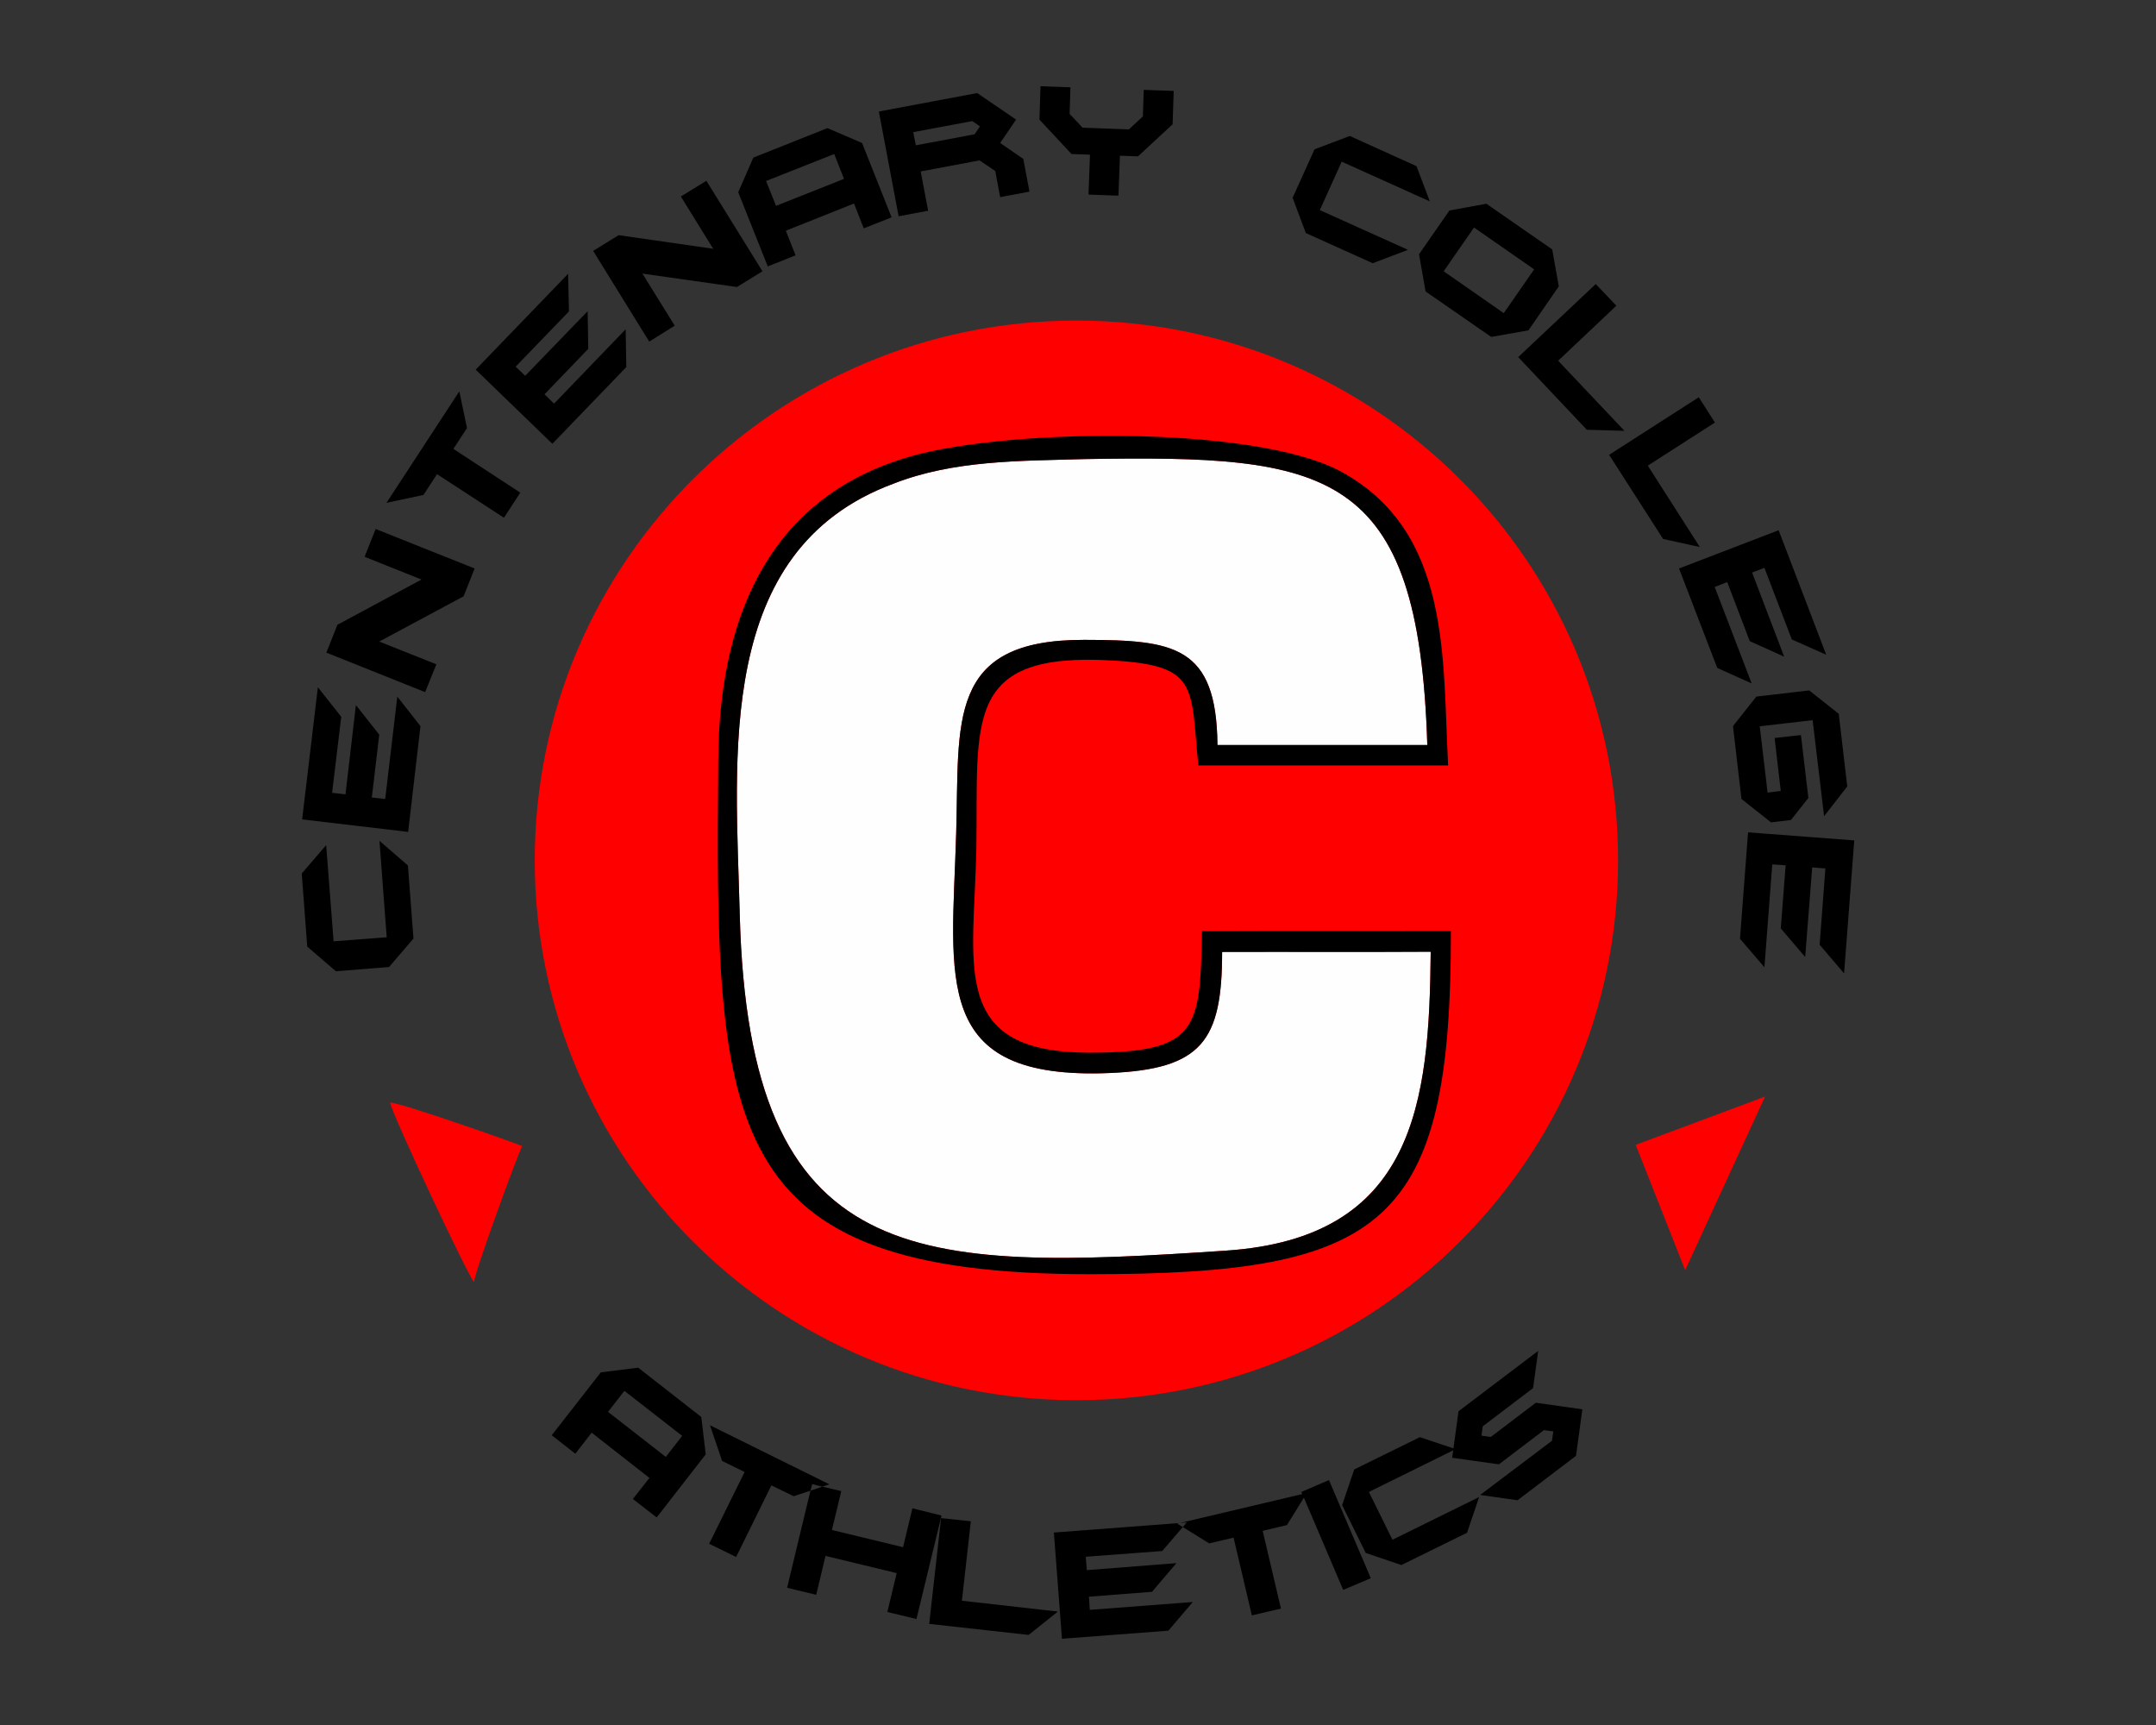<?xml version="1.0" encoding="UTF-8"?>
<!DOCTYPE svg PUBLIC "-//W3C//DTD SVG 1.1//EN" "http://www.w3.org/Graphics/SVG/1.1/DTD/svg11.dtd">
<!-- Creator: CorelDRAW -->
<svg xmlns="http://www.w3.org/2000/svg" xml:space="preserve" width="2000px" height="1600px" version="1.1" style="shape-rendering:geometricPrecision; text-rendering:geometricPrecision; image-rendering:optimizeQuality; fill-rule:evenodd; clip-rule:evenodd"
viewBox="0 0 2000 1600"
 xmlns:xlink="http://www.w3.org/1999/xlink">
 <rect x="0" y="0" width="2000" height="1600" fill="#333333" stroke="none"/>
 <defs>
  <style type="text/css">
   <![CDATA[
    .fil2 {fill:black;fill-rule:nonzero}
    .fil1 {fill:#FEFEFE;fill-rule:nonzero}
    .fil0 {fill:red;fill-rule:nonzero}
   ]]>
  </style>
 </defs>
 <g id="Capa_x0020_1">
  <g id="Centenary_x0020_Gentlemen.cdr">
   <path class="fil0" d="M361.87 1022.66c10.44,0.2 116.06,37.44 122.56,40.39 -3.35,5.13 -44.92,119.22 -44.73,126.11 -5.71,-5.91 -76.25,-156.06 -77.83,-166.5zm636.65 -725.32c277.64,0 502.47,224.24 502.47,500.69 0,276.45 -224.83,500.69 -502.47,500.69 -277.44,0 -502.46,-224.24 -502.46,-500.69 0,-276.45 225.02,-500.69 502.46,-500.69zm638.82 719.8l-74.09 160.99 -45.91 -116.26 120 -44.73z"/>
   <path class="fil1" d="M828.67 448.67c-166.5,61.87 -146.01,254.38 -142.46,399.21 8.47,331.04 163.35,331.43 451.23,312.12 174.97,-11.82 188.57,-136.75 189.75,-277.24 -64.43,0.39 -129.06,0 -193.5,0.2 0,82.56 -18.72,108.76 -104.63,112.31 -165.91,6.7 -146.01,-86.7 -142.07,-222.07 3.16,-103.45 -9.65,-180.1 119.02,-179.7 82.76,0.19 122.56,5.12 123.35,97.54 64.83,0 129.65,0 194.68,0 -7.88,-258.33 -92.42,-268.97 -317.83,-265.23 -59.71,1.78 -121.19,0.79 -177.54,22.86z"/>
   <path class="fil2" d="M835.96 426.01c85.52,-28.77 326.5,-32.91 408.08,11.43 102.27,55.76 93.99,172.81 99.31,272.51 -77.24,0 -154.48,0 -231.73,0 -7.29,-73.5 0.79,-92.81 -79.99,-97.34 -138.72,-8.08 -124.14,56.16 -125.92,173.6 -1.77,108.77 -26.6,190.34 105.42,190.15 100.49,0 102.27,-21.88 103.84,-112.71 76.85,-0.4 153.9,0 230.94,-0.2 0.4,273.3 -60.89,318.42 -334.78,318.42 -343.84,0 -347.98,-133.79 -344.83,-478.22 0.99,-123.75 42.17,-236.85 169.66,-277.64zm-226.8 981.48l-22.07 -17.14 15.37 -19.51 -53.59 -41.97 -15.18 19.5 -21.87 -17.14 45.52 -58.32 34.68 -4.34 58.52 45.72 4.14 34.68 -45.52 58.52zm-257.14 -627.59l26.4 22.86 5.13 67.78 -22.67 26.41 -49.26 3.94 -26.6 -22.86 -5.12 -67.78 22.66 -26.41 6.9 89.26 49.26 -3.74 -6.7 -89.46zm-31.53 -43.15l9.66 -82.76 21.67 27.39 -6.9 58.32 12.42 1.38 11.23 -94.97 21.48 27.39 -11.43 98.13 -98.33 -11.63 14.59 -122.56 21.67 27.39 -8.47 70.54 12.41 1.38zm-7.49 -157.24l78.03 -41.97 -52.8 -21.09 10.24 -25.81 91.82 36.65 -10.24 25.81 -78.23 41.97 53.01 21.09 -10.45 25.81 -91.62 -36.65 10.24 -25.81zm45.52 -113.11l34.29 -7.29 12.61 -19.31 62.07 40.4 15.17 -23.25 -62.07 -40.6 12.61 -19.31 -7.09 -34.08 -67.59 103.44zm128.67 -117.83l57.93 -59.9 0.59 34.88 -40.59 42.16 8.87 8.67 66.4 -68.96 0.59 35.07 -68.57 71.14 -71.13 -68.77 85.71 -88.87 0.79 34.88 -49.46 51.23 8.87 8.47zm86.7 -130.44l87.68 12.61 -29.95 -48.47 23.65 -14.59 52.02 83.95 -23.64 14.58 -87.69 -12.42 29.95 48.28 -23.65 14.78 -52.01 -84.14 23.64 -14.58zm253.2 -16.55l-25.81 10.24 -9.06 -23.05 -63.25 25.22 9.06 22.86 -25.81 10.24 -27.39 -68.76 13.99 -32.12 68.76 -27.39 32.12 13.79 27.39 68.97zm-44.14 -35.67l-9.06 -23.05 -63.25 25.02 9.26 23.06 63.05 -25.03zm166.31 -18.52l-21.48 -14.78 14.78 -21.67 -36.06 -24.63 -91.23 17.14 18.33 97.14 27.38 -5.12 -6.89 -36.46 54.58 -10.24 14.58 9.85 4.53 24.24 27.2 -5.13 -5.72 -30.34zm-45.12 -22.86l-54.58 10.25 -2.37 -12.22 54.78 -10.25 7.09 4.93 -4.92 7.29zm134.78 19.9l-1.38 37.05 -27.79 -0.99 1.38 -37.04 -17.14 -0.59 -29.75 -31.92 0.98 -30.94 27.78 0.98 -0.78 24.64 12.02 12.8 42.95 1.58 13.01 -12.02 0.79 -24.63 27.78 0.98 -0.99 30.94 -32.12 29.75 -16.74 -0.59zm267.19 87.29l-32.71 12.42 -62.07 -27.98 -12.22 -32.71 20.3 -44.93 32.71 -12.41 61.87 27.98 12.41 32.71 -81.77 -36.85 -20.3 44.93 81.78 36.84zm111.72 74.68l-34.48 6.11 -60.89 -42.16 -6.11 -34.49 28.18 -40.59 34.29 -6.31 61.08 42.37 6.11 34.29 -28.18 40.78zm-22.85 -15.96l28.17 -40.59 -55.76 -38.82 -28.18 40.6 55.77 38.81zm50.44 44.14l61.48 65.03 -34.88 -0.99 -63.65 -67.39 71.93 -67.78 19.11 20.1 -53.99 51.03zm83.15 97.34l48.28 75.47 -34.09 -7.49 -50.05 -78.03 83.15 -53.4 14.98 23.45 -62.27 40zm96.75 99.11l29.75 78.03 -31.92 -14.38 -20.88 -54.78 -11.63 4.53 34.29 89.46 -31.93 -14.38 -35.46 -92.22 92.41 -35.47 44.14 115.47 -31.92 -14.19 -25.42 -66.4 -11.43 4.33zm52.22 209.07l-16.16 20.49 -18.52 2.17 -27.39 -21.68 -7.88 -67.58 21.67 -27.39 49.07 -5.72 27.38 21.68 7.89 67.39 -21.48 27.58 -10.64 -89.06 -49.07 5.71 7.29 61.48 12.22 -1.57 -5.71 -49.07 24.43 -2.76 6.9 58.33zm3.54 64.43l-6.5 83.16 -22.66 -26.61 4.53 -58.52 -12.41 -0.79 -7.29 95.37 -22.66 -26.4 7.49 -98.72 98.52 7.49 -9.46 123.35 -22.66 -26.6 5.32 -70.74 -12.22 -0.99zm-1063.45 546.8l15.18 -19.51 -53.6 -41.77 -15.17 19.51 53.59 41.77zm40.99 -29.36l11.23 33.11 20.89 10.24 -32.91 66.6 25.03 12.22 32.71 -66.41 20.68 10.05 15.57 -5.12 1.58 -6.11 9.46 2.37 6.5 -2.17 -110.74 -54.78zm93.2 60.69l11.04 -3.74 17.53 4.14 -8.67 36.05 66.01 15.96 8.67 -36.05 27 6.69 -23.25 95.97 -27 -6.51 8.67 -36.06 -66.01 -15.96 -8.67 36.06 -26.99 -6.5 21.67 -90.05zm140.49 102.07l89.07 10.05 -27.19 21.67 -92.22 -10.24 11.03 -98.13 27.59 2.96 -8.28 73.69zm115.87 -28.37l83.15 -6.51 -22.66 26.6 -58.52 4.54 0.79 12.21 95.56 -7.29 -22.66 26.6 -98.72 7.49 -7.49 -98.52 117.05 -8.87 -2.76 0.59 5.32 3.16 -19.11 22.26 -70.94 5.32 0.99 12.42zm86.5 -43.75l6.3 -0.59 -3.74 4.34 24.43 15.17 22.66 -5.32 16.95 72.12 26.99 -6.31 -16.94 -72.12 22.46 -5.32 15.77 -25.42 36.45 85.52 25.62 -10.84 -38.82 -91.03 -25.62 11.03 0.79 1.97 -113.3 26.8zm277.44 -24.04l-11.23 33.11 -60.89 29.95 -33.1 -11.24 -21.88 -44.33 11.24 -33.1 60.88 -29.95 31.14 10.44 4.72 -34.48 73.9 -55.96 -4.73 34.48 -46.7 35.47 -1.18 8.67 8.67 1.18 41.77 -31.73 43.15 6.11 -5.91 43.16 -54.19 41.18 -34.68 -4.93 66.6 -50.24 1.19 -8.67 -8.67 -1.19 -41.78 31.73 -43.35 -6.11 0.99 -6.9 -78.23 38.62 21.87 44.34 80.4 -39.61zm-543.45 -939.9c-166.5,61.87 -146.01,254.38 -142.46,399.21 8.47,331.04 163.35,331.43 451.23,312.12 174.97,-11.82 188.57,-136.75 189.75,-277.24 -64.43,0.39 -129.06,0 -193.5,0.2 0,82.56 -18.72,108.76 -104.63,112.31 -165.91,6.7 -146.01,-86.7 -142.07,-222.07 3.16,-103.45 -9.65,-180.1 119.02,-179.7 82.76,0.19 122.56,5.12 123.35,97.54 64.83,0 129.65,0 194.68,0 -7.88,-258.33 -92.42,-268.97 -317.83,-265.23 -59.71,1.78 -121.19,0.79 -177.54,22.86z"/>
  </g>
 </g>
</svg>
